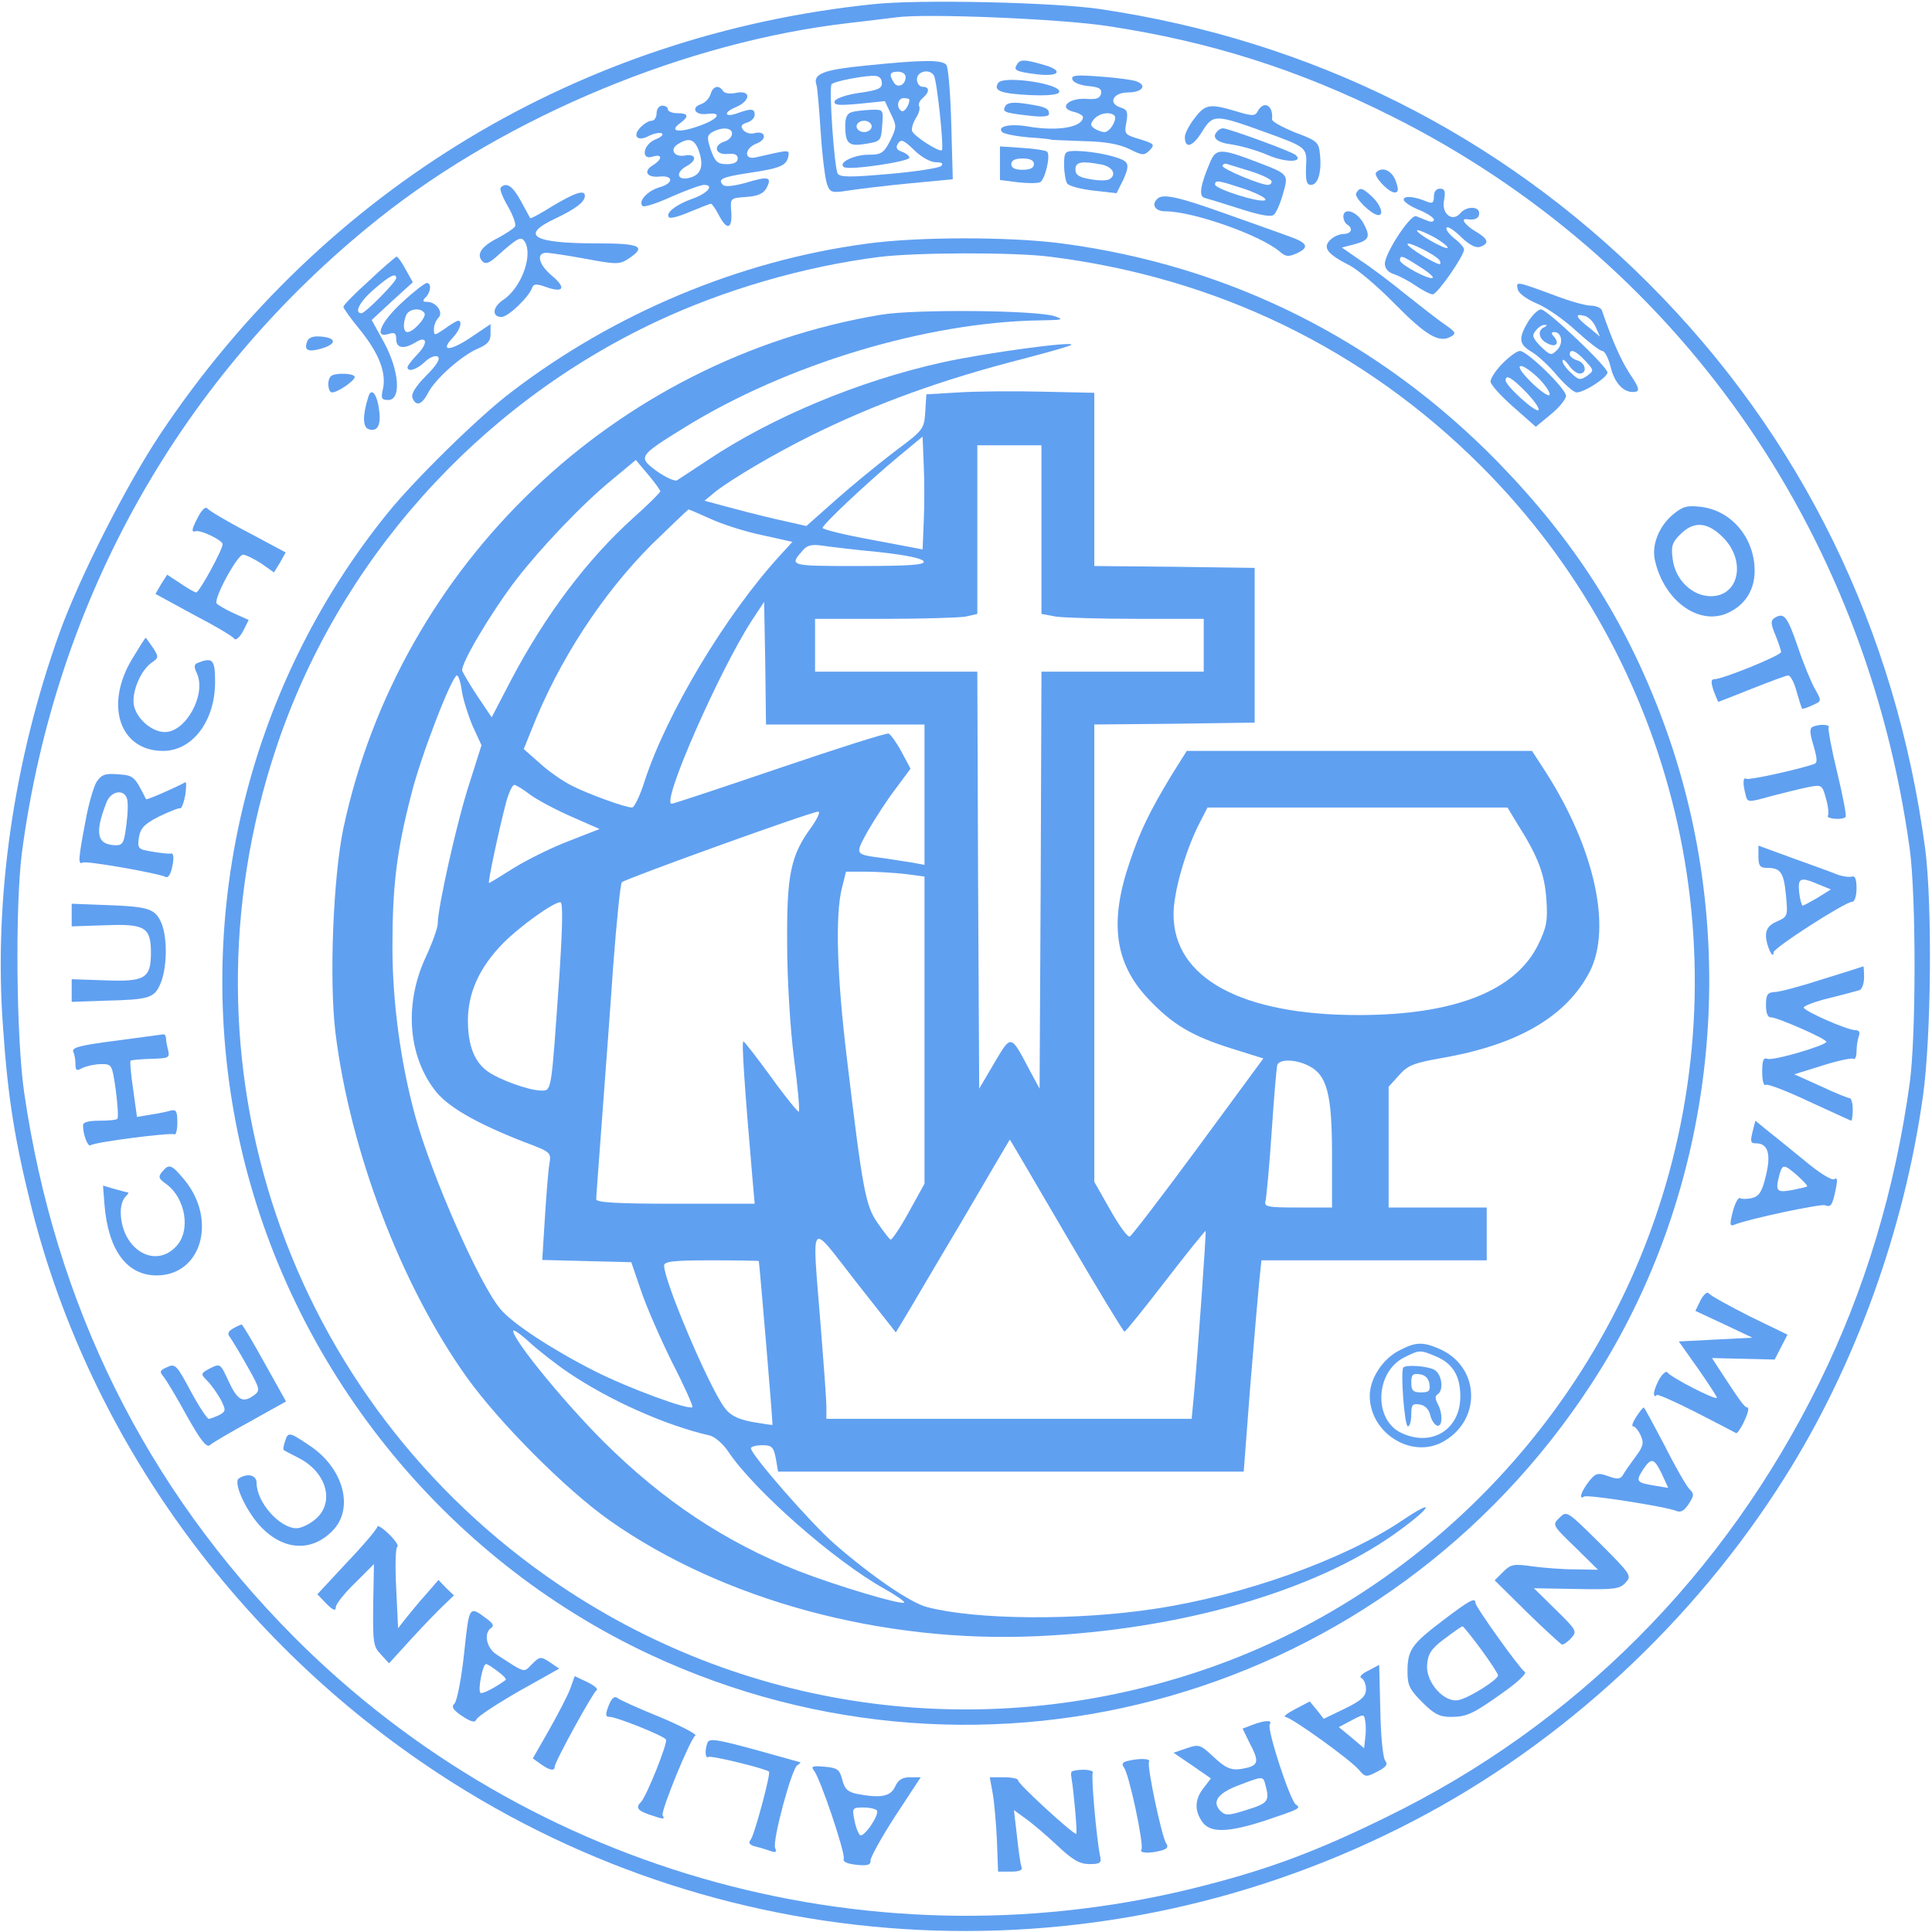 <?xml version="1.0" standalone="no"?>
<!DOCTYPE svg PUBLIC "-//W3C//DTD SVG 20010904//EN"
 "http://www.w3.org/TR/2001/REC-SVG-20010904/DTD/svg10.dtd">
<svg version="1.0" xmlns="http://www.w3.org/2000/svg"
 width="512pt" height="512pt" viewBox="0 0 512 512"
 preserveAspectRatio="xMidYMid meet">
<g transform="translate(0,512) scale(0.1,-0.1)" fill="#60A0F1" stroke="none">
<path d="M2315 5109 c-777 -80 -1456 -489 -1890 -1139 -90 -135 -215 -381
-268 -529 -121 -338 -174 -704 -149 -1043 13 -191 32 -304 77 -484 154 -605
544 -1145 1080 -1496 772 -506 1758 -553 2582 -123 394 205 743 528 983 910
185 293 316 653 366 1010 22 156 25 507 6 655 -77 580 -328 1094 -733 1499
-395 395 -893 644 -1454 727 -123 18 -478 26 -600 13z m620 -58 c272 -41 508
-116 755 -240 750 -376 1254 -1089 1371 -1941 17 -124 17 -496 0 -620 -39
-283 -119 -550 -240 -795 -250 -508 -646 -906 -1146 -1150 -179 -88 -305 -136
-480 -181 -865 -225 -1787 26 -2417 659 -392 395 -632 879 -714 1442 -21 145
-24 493 -6 635 89 672 422 1264 947 1682 341 271 817 468 1245 517 52 6 109
13 125 15 77 11 437 -4 560 -23z"/>
<path d="M2292 4946 c-111 -11 -139 -22 -128 -52 2 -6 7 -62 11 -125 4 -63 12
-125 17 -138 8 -21 12 -23 56 -16 26 4 99 13 162 19 l115 11 -4 145 c-2 80 -8
151 -13 158 -12 14 -59 14 -216 -2z m108 -30 c0 -21 -21 -31 -31 -15 -14 22
-11 29 11 29 11 0 20 -6 20 -14z m75 4 c8 -13 27 -192 21 -198 -7 -6 -74 37
-79 51 -2 7 3 22 10 34 8 12 12 26 9 31 -3 6 1 15 9 22 19 16 19 30 0 30 -8 0
-15 9 -15 20 0 21 33 29 45 10z m-138 -19 c1 -15 -9 -20 -59 -27 -36 -5 -63
-15 -66 -22 -3 -11 10 -12 65 -7 l68 7 16 -34 c16 -32 15 -36 -2 -71 -17 -33
-24 -37 -57 -37 -40 0 -83 -22 -65 -33 14 -9 173 15 173 25 0 5 -9 12 -20 16
-14 5 -17 11 -10 22 8 12 15 9 43 -18 18 -18 43 -32 57 -32 16 0 21 -3 14 -10
-5 -5 -67 -15 -138 -21 -101 -9 -130 -9 -136 1 -9 15 -24 229 -16 237 7 7 71
20 106 22 18 1 26 -4 27 -18z m73 -45 c0 -15 -14 -35 -21 -30 -15 9 -10 34 6
34 8 0 15 -2 15 -4z"/>
<path d="M2258 4823 c-13 -3 -18 -14 -18 -36 0 -48 9 -56 55 -48 39 6 40 8 43
49 3 42 3 42 -30 41 -18 -1 -41 -3 -50 -6z m52 -38 c0 -8 -9 -15 -20 -15 -11
0 -20 7 -20 15 0 8 9 15 20 15 11 0 20 -7 20 -15z"/>
<path d="M2695 4949 c-10 -15 -3 -19 54 -26 61 -7 70 11 14 26 -48 14 -60 14
-68 0z"/>
<path d="M2842 4909 c3 -8 21 -15 42 -17 29 -3 36 -7 34 -20 -3 -13 -13 -16
-39 -14 -47 3 -75 -24 -35 -34 14 -3 26 -10 26 -14 0 -27 -66 -39 -147 -25
-46 8 -82 0 -67 -15 5 -5 36 -11 69 -14 33 -2 60 -5 60 -6 0 -1 38 -2 85 -4
59 -1 96 -8 123 -21 34 -17 39 -18 54 -3 14 15 12 17 -26 29 -41 12 -42 14
-36 45 5 27 2 34 -15 39 -35 11 -20 40 19 40 37 0 52 18 24 29 -9 4 -53 10
-96 13 -66 5 -79 4 -75 -8z m111 -95 c9 -9 -11 -44 -26 -44 -7 0 -18 4 -26 9
-12 8 -12 12 -2 25 14 16 42 21 54 10z"/>
<path d="M2645 4900 c-13 -21 8 -28 84 -32 49 -2 76 1 78 8 7 22 -149 45 -162
24z"/>
<path d="M1883 4870 c-3 -10 -14 -22 -25 -26 -28 -9 -16 -30 15 -26 45 6 30
-15 -24 -33 -52 -18 -77 -13 -46 9 24 18 21 26 -8 26 -14 0 -25 5 -25 10 0 6
-7 10 -15 10 -8 0 -15 -9 -15 -20 0 -11 -6 -20 -13 -20 -8 0 -22 -9 -31 -19
-21 -23 -5 -37 24 -21 12 6 26 9 33 7 7 -3 0 -10 -15 -16 -34 -13 -41 -57 -8
-46 26 8 26 -7 0 -23 -26 -16 -16 -33 17 -30 38 4 39 -17 2 -28 -33 -9 -59
-38 -46 -50 3 -4 38 7 77 25 39 17 77 31 86 31 28 0 9 -23 -32 -37 -42 -15
-72 -38 -61 -49 3 -4 29 3 56 15 27 11 52 21 55 21 3 0 12 -13 21 -30 21 -41
36 -38 33 8 -3 37 -3 37 39 40 31 2 46 9 54 23 16 30 6 33 -53 15 -33 -9 -56
-12 -62 -6 -15 15 -3 21 71 32 80 12 97 19 102 43 3 19 6 19 -86 -2 -33 -8
-30 25 3 37 28 11 23 35 -7 27 -10 -3 -23 1 -29 8 -8 10 -6 15 9 20 12 3 21
13 21 21 0 16 -9 17 -43 5 -36 -14 -43 0 -7 15 40 17 41 46 1 38 -16 -4 -32
-1 -35 5 -11 17 -27 13 -33 -9z m57 -104 c0 -8 -9 -18 -20 -21 -31 -10 -25
-36 8 -33 19 2 27 -2 27 -12 0 -10 -10 -15 -29 -15 -24 0 -31 6 -42 37 -11 33
-11 39 4 48 25 14 52 12 52 -4z m-89 -43 c15 -41 8 -66 -23 -74 -34 -9 -39 14
-8 31 28 15 25 33 -4 28 -30 -6 -43 17 -18 31 28 17 42 12 53 -16z"/>
<path d="M2665 4840 c-10 -16 -5 -19 58 -26 38 -5 57 -3 57 4 0 15 -9 19 -61
27 -32 5 -49 3 -54 -5z"/>
<path d="M3166 4807 c-15 -19 -26 -41 -26 -50 0 -32 20 -27 45 13 30 48 34 48
170 -1 110 -40 109 -40 106 -93 -1 -36 2 -46 13 -46 19 0 29 34 24 81 -3 32
-7 36 -66 58 -34 14 -62 29 -61 35 4 37 -22 51 -38 21 -7 -13 -14 -13 -57 0
-70 21 -82 19 -110 -18z"/>
<path d="M3227 4773 c-18 -17 -3 -31 38 -36 25 -4 68 -16 95 -28 46 -20 95
-20 74 0 -9 9 -179 71 -193 71 -4 0 -11 -3 -14 -7z"/>
<path d="M2650 4688 l0 -45 47 -6 c26 -3 52 -3 59 0 13 5 29 71 19 81 -3 3
-32 8 -65 10 l-60 4 0 -44z m90 -3 c0 -10 -10 -15 -30 -15 -20 0 -30 5 -30 15
0 10 10 15 30 15 20 0 30 -5 30 -15z"/>
<path d="M2820 4683 c0 -21 4 -43 8 -49 4 -7 35 -15 69 -19 l62 -7 18 36 c12
27 14 39 6 47 -13 13 -82 28 -130 29 -31 0 -33 -2 -33 -37z m99 1 c30 -6 41
-27 21 -39 -6 -4 -29 -4 -50 0 -30 5 -40 11 -40 26 0 20 16 23 69 13z"/>
<path d="M3206 4688 c-25 -59 -29 -87 -15 -92 8 -2 50 -15 94 -29 53 -17 83
-23 91 -16 6 5 17 30 24 55 15 53 16 52 -70 85 -97 37 -108 36 -124 -3z m112
-23 c28 -9 52 -21 52 -26 0 -5 -4 -9 -10 -9 -20 0 -120 42 -120 50 0 5 6 8 13
5 6 -2 36 -11 65 -20z m-19 -46 c34 -12 59 -25 54 -29 -9 -10 -133 29 -133 41
0 13 9 11 79 -12z"/>
<path d="M3647 4663 c-9 -8 32 -53 49 -53 10 0 11 7 3 30 -10 28 -36 40 -52
23z"/>
<path d="M1327 4623 c-4 -3 5 -26 19 -50 14 -24 22 -48 19 -53 -4 -6 -24 -19
-46 -31 -44 -22 -58 -44 -40 -62 8 -8 18 -4 38 14 56 50 64 54 74 38 22 -36
-10 -123 -58 -154 -28 -19 -30 -45 -4 -45 18 0 74 54 82 79 3 9 13 9 37 0 46
-16 53 -2 15 30 -36 30 -43 61 -15 61 9 0 56 -7 105 -16 80 -15 89 -15 112 0
50 33 32 41 -82 41 -171 0 -207 21 -111 66 53 25 78 44 78 60 0 17 -25 9 -84
-26 -32 -20 -59 -35 -61 -33 -1 2 -12 22 -25 46 -22 40 -38 50 -53 35z"/>
<path d="M3594 4608 c-7 -10 41 -58 59 -58 15 0 6 27 -16 48 -27 25 -33 27
-43 10z"/>
<path d="M3800 4599 c0 -16 -4 -19 -17 -14 -35 15 -63 17 -63 6 0 -6 18 -18
40 -27 22 -9 40 -21 40 -26 0 -6 -8 -7 -17 -3 -10 4 -23 9 -30 12 -15 6 -83
-98 -83 -126 0 -12 9 -23 23 -27 12 -4 38 -17 57 -30 19 -13 40 -24 47 -24 12
0 83 102 83 119 0 5 -12 19 -27 30 -14 12 -23 24 -19 28 3 4 21 -8 39 -26 22
-21 39 -29 50 -25 25 9 21 21 -13 41 -27 16 -41 35 -22 32 20 -3 32 2 32 16 0
19 -34 19 -50 0 -21 -25 -51 -1 -43 35 4 23 2 30 -11 30 -10 0 -16 -8 -16 -21z
m5 -110 c20 -12 34 -24 31 -26 -2 -3 -24 7 -48 21 -24 14 -38 26 -31 26 6 0
28 -10 48 -21z m10 -59 c3 -5 3 -10 0 -10 -12 0 -85 45 -85 53 0 9 76 -29 85
-43z m-54 -16 c23 -14 39 -28 36 -30 -7 -8 -87 35 -87 46 0 15 6 13 51 -16z"/>
<path d="M3067 4593 c-17 -16 -5 -33 21 -33 74 0 255 -64 305 -108 14 -12 22
-13 42 -4 36 16 31 28 -17 45 -24 9 -101 36 -171 61 -123 44 -166 54 -180 39z"/>
<path d="M3560 4546 c0 -8 5 -18 10 -21 17 -10 11 -25 -9 -25 -11 0 -27 -7
-36 -16 -20 -20 -8 -37 49 -66 23 -11 78 -58 123 -104 82 -83 117 -104 148
-86 15 8 13 12 -16 32 -19 13 -65 49 -104 80 -38 31 -92 72 -120 90 l-49 34
31 8 c42 11 46 20 26 57 -18 32 -53 42 -53 17z"/>
<path d="M2295 4474 c-335 -45 -667 -184 -940 -393 -85 -64 -256 -232 -328
-321 -377 -466 -521 -1082 -391 -1669 132 -592 539 -1100 1087 -1356 894 -417
1953 -113 2494 717 335 513 406 1181 188 1763 -98 261 -232 471 -434 679 -316
324 -711 522 -1158 581 -138 18 -382 18 -518 -1z m485 -34 c444 -55 835 -245
1145 -555 516 -516 698 -1278 469 -1970 -186 -564 -632 -1020 -1189 -1215
-581 -203 -1215 -123 -1722 219 -723 488 -1028 1386 -752 2216 164 496 534
910 1009 1133 179 84 391 146 590 171 95 12 353 13 450 1z"/>
<path d="M2335 4286 c-707 -118 -1276 -663 -1425 -1361 -27 -129 -38 -402 -21
-542 39 -314 174 -669 348 -913 87 -121 262 -297 378 -379 301 -212 724 -326
1134 -307 379 17 731 118 947 271 98 70 114 99 19 35 -153 -103 -421 -199
-658 -234 -205 -31 -470 -29 -600 5 -44 11 -150 84 -246 168 -62 54 -221 236
-221 253 0 4 13 8 30 8 25 0 30 -4 36 -35 l6 -35 617 0 617 0 17 223 c10 122
21 248 24 280 l6 57 298 0 299 0 0 70 0 70 -130 0 -130 0 0 160 0 160 28 31
c23 26 39 32 112 45 203 35 331 110 393 229 59 116 13 326 -116 528 l-37 57
-458 0 -457 0 -42 -67 c-56 -93 -82 -146 -109 -227 -55 -160 -40 -269 49 -363
64 -68 116 -99 222 -132 l83 -26 -172 -234 c-95 -129 -177 -236 -182 -238 -6
-2 -29 30 -52 71 l-42 74 0 606 0 606 213 2 212 3 0 205 0 205 -212 3 -213 2
0 230 0 229 -137 3 c-76 2 -176 1 -223 -2 l-85 -5 -3 -47 c-3 -45 -5 -48 -79
-103 -42 -32 -112 -89 -156 -128 l-80 -71 -53 12 c-29 6 -90 21 -135 33 l-82
22 29 24 c42 33 155 100 254 149 172 85 349 149 565 204 65 17 121 33 124 36
11 11 -226 -21 -340 -46 -222 -49 -452 -145 -623 -259 -39 -26 -76 -50 -82
-54 -6 -3 -30 8 -53 24 -51 38 -50 40 73 116 271 168 644 280 944 284 59 1 63
2 37 11 -49 16 -369 19 -460 4z m113 -549 l-3 -73 -132 25 c-73 13 -133 28
-133 32 0 9 118 120 201 189 l64 53 3 -76 c2 -42 2 -110 0 -150z m312 -21 l0
-223 38 -7 c20 -3 117 -6 215 -6 l177 0 0 -70 0 -70 -215 0 -215 0 -2 -552 -3
-553 -27 50 c-50 95 -48 94 -93 18 l-40 -68 -3 553 -2 552 -215 0 -215 0 0 70
0 70 184 0 c101 0 198 3 215 6 l31 7 0 223 0 224 85 0 85 0 0 -224z m-1010
102 c0 -3 -31 -34 -69 -68 -122 -109 -235 -258 -327 -433 l-51 -98 -37 55
c-20 30 -38 61 -41 68 -6 16 75 153 143 242 65 84 174 199 252 263 l65 54 32
-38 c18 -21 32 -41 33 -45z m133 -73 c30 -14 92 -34 136 -43 l81 -18 -32 -35
c-145 -158 -302 -421 -360 -600 -12 -38 -27 -69 -33 -69 -18 0 -117 36 -160
58 -22 11 -60 37 -83 58 l-44 39 21 52 c72 183 187 359 319 491 52 50 95 92
97 92 1 0 27 -11 58 -25z m446 -88 c73 -8 116 -17 119 -25 3 -9 -37 -12 -173
-12 -185 0 -184 0 -147 42 11 13 24 16 51 12 20 -3 87 -11 150 -17z m-89 -457
l210 0 0 -186 0 -186 -32 6 c-18 3 -53 8 -78 12 -76 10 -75 8 -40 72 18 31 50
81 73 111 l40 54 -24 45 c-13 24 -29 46 -34 48 -6 2 -135 -39 -288 -91 -153
-52 -282 -95 -287 -95 -29 0 126 352 212 485 l33 50 3 -162 2 -163 210 0z
m-1016 88 c4 -24 17 -65 29 -93 l23 -50 -32 -101 c-32 -97 -84 -329 -84 -372
0 -11 -14 -50 -31 -87 -57 -121 -49 -257 21 -351 32 -45 110 -90 238 -140 72
-27 73 -28 68 -58 -3 -17 -8 -81 -12 -143 l-7 -112 118 -3 118 -3 25 -73 c13
-40 50 -125 82 -190 33 -64 57 -118 55 -121 -9 -9 -172 51 -260 96 -109 55
-218 126 -249 164 -55 65 -180 348 -225 509 -39 141 -61 304 -61 450 0 162 11
254 50 405 26 104 108 315 121 315 4 0 10 -19 13 -42z m181 -274 c19 -14 68
-40 109 -58 l75 -33 -82 -32 c-45 -17 -111 -50 -145 -71 -35 -22 -64 -40 -66
-40 -4 0 26 140 45 213 7 26 17 47 22 47 4 0 24 -12 42 -26z m2616 -77 c55
-87 72 -132 77 -199 4 -58 1 -75 -22 -122 -60 -122 -222 -186 -476 -186 -310
0 -490 98 -490 267 0 57 30 164 66 236 l24 47 398 0 397 0 26 -43z m-1870 -8
c-56 -76 -66 -126 -65 -309 0 -92 8 -226 18 -303 10 -76 16 -141 13 -143 -2
-2 -35 38 -73 91 -38 52 -71 95 -74 95 -5 0 3 -119 24 -362 l6 -68 -210 0
c-152 0 -210 3 -210 12 0 6 7 99 15 207 8 108 22 293 30 411 9 118 19 218 23
222 9 9 502 187 520 187 7 1 -1 -17 -17 -40z m247 -125 l52 -7 0 -407 0 -407
-42 -76 c-23 -42 -45 -74 -48 -72 -4 2 -19 22 -35 45 -31 45 -39 86 -80 430
-27 220 -32 384 -14 456 l11 44 52 0 c28 0 75 -3 104 -6z m-915 -261 c-23
-327 -20 -313 -51 -313 -32 1 -110 29 -140 51 -35 25 -52 69 -52 135 0 73 31
141 93 204 42 43 133 109 152 109 7 1 6 -59 -2 -186z m1986 -248 c48 -24 61
-76 61 -235 l0 -140 -91 0 c-81 0 -90 2 -85 18 2 9 10 91 16 182 6 91 13 171
15 178 6 16 50 15 84 -3z m-643 -450 c82 -140 151 -254 154 -254 3 0 52 61
109 135 57 74 105 133 106 132 2 -3 -20 -316 -31 -435 l-6 -63 -484 0 -484 0
0 33 c0 17 -7 113 -15 212 -23 292 -33 280 92 120 l107 -136 23 38 c13 21 80
136 151 255 70 120 128 218 128 218 1 0 68 -115 150 -255z m-815 -67 c2 -12
38 -433 36 -434 -1 -1 -26 3 -55 8 -40 8 -58 18 -73 39 -43 60 -159 334 -159
375 0 11 23 14 125 14 69 0 125 -1 126 -2z m-504 -296 c108 -73 258 -140 373
-166 14 -3 36 -22 50 -43 69 -103 282 -290 413 -363 32 -18 56 -35 53 -37 -7
-7 -181 45 -281 84 -194 77 -357 185 -516 343 -105 105 -239 269 -239 293 0 5
19 -8 43 -30 23 -21 70 -58 104 -81z"/>
<path d="M3710 1542 c-45 -22 -80 -75 -80 -121 0 -97 107 -166 190 -124 108
56 104 202 -7 249 -42 18 -61 18 -103 -4z m94 -16 c46 -19 66 -52 66 -107 0
-87 -75 -134 -155 -97 -76 34 -71 163 7 201 40 20 41 20 82 3z"/>
<path d="M3719 1496 c-8 -8 3 -156 12 -156 5 0 9 14 9 31 0 26 3 30 22 27 14
-2 24 -12 28 -27 3 -14 11 -26 18 -29 15 -5 16 32 2 58 -7 13 -7 21 0 25 17
11 11 54 -9 65 -19 10 -74 14 -82 6z m69 -43 c3 -19 -1 -23 -22 -23 -21 0 -26
5 -26 26 0 21 4 25 23 22 14 -2 23 -11 25 -25z"/>
<path d="M978 4376 c-38 -34 -68 -65 -68 -69 0 -4 20 -32 44 -61 50 -62 70
-113 61 -156 -6 -26 -4 -30 14 -30 35 0 29 78 -11 152 l-33 60 54 50 55 50
-19 34 c-10 19 -21 34 -24 34 -3 -1 -36 -29 -73 -64z m72 7 c0 -10 -82 -93
-92 -93 -21 0 -4 32 34 64 40 35 58 44 58 29z"/>
<path d="M1066 4319 c-57 -52 -76 -97 -36 -84 16 5 20 2 20 -14 0 -24 20 -27
50 -9 31 20 36 0 7 -30 -15 -16 -27 -31 -27 -35 0 -14 24 -7 46 14 12 12 28
18 34 14 8 -5 -2 -22 -30 -50 -28 -28 -41 -49 -37 -59 9 -24 25 -19 41 12 19
38 90 100 132 118 26 11 34 20 34 39 l0 26 -52 -35 c-55 -37 -83 -38 -49 -2
20 21 28 46 15 46 -3 0 -19 -9 -35 -21 -28 -19 -29 -19 -29 -2 0 11 5 24 12
31 14 14 -6 42 -30 42 -12 0 -13 3 -4 12 14 14 16 38 3 38 -5 0 -35 -23 -65
-51z m59 -29 c6 -10 -29 -50 -45 -50 -11 0 -13 20 -4 44 7 18 39 22 49 6z"/>
<path d="M4022 4354 c2 -11 22 -26 50 -38 27 -11 74 -44 105 -73 32 -29 63
-53 69 -53 7 0 17 -20 23 -45 11 -44 38 -69 66 -63 11 2 7 14 -15 46 -24 37
-45 83 -75 170 -2 6 -16 12 -29 12 -14 0 -56 12 -93 26 -105 39 -106 39 -101
18z m207 -101 l11 -25 -29 24 c-35 27 -39 38 -12 31 10 -2 24 -16 30 -30z"/>
<path d="M4050 4268 c-27 -45 -25 -61 10 -81 16 -10 47 -38 67 -63 21 -24 44
-44 51 -44 21 0 82 40 82 53 0 15 -160 167 -176 167 -8 0 -23 -15 -34 -32z
m43 -15 c-19 -7 -16 -31 6 -42 23 -13 35 -3 20 16 -9 9 -8 13 0 13 20 0 25
-31 7 -48 -15 -15 -18 -14 -43 10 -22 23 -24 29 -13 42 7 9 18 16 24 15 7 0 6
-2 -1 -6z m108 -89 c23 -25 24 -26 5 -40 -18 -12 -22 -12 -43 8 -13 12 -23 26
-22 32 0 6 7 1 16 -11 8 -13 22 -23 29 -23 21 0 17 28 -6 35 -11 3 -20 11 -20
16 0 16 16 10 41 -17z"/>
<path d="M814 4215 c-9 -23 2 -29 37 -19 41 12 42 28 1 32 -22 2 -34 -2 -38
-13z"/>
<path d="M3982 4157 c-18 -18 -32 -40 -32 -48 0 -8 27 -38 60 -67 l60 -53 40
33 c22 18 40 40 40 49 0 19 -103 119 -122 119 -8 0 -28 -15 -46 -33z m98 -42
c18 -19 30 -38 26 -42 -3 -4 -26 12 -49 35 -26 26 -36 42 -26 42 8 0 30 -16
49 -35z m-35 -35 c21 -22 36 -43 32 -47 -8 -7 -87 65 -87 79 0 17 17 7 55 -32z"/>
<path d="M877 4123 c-11 -10 -8 -43 3 -43 15 0 60 31 60 41 0 10 -53 12 -63 2z"/>
<path d="M976 4068 c-15 -47 -15 -79 0 -85 25 -9 35 11 28 55 -6 41 -21 55
-28 30z"/>
<path d="M526 3752 c-18 -34 -20 -43 -8 -40 13 5 72 -24 72 -34 0 -15 -62
-128 -70 -128 -4 0 -23 11 -42 24 l-35 23 -16 -25 -15 -26 101 -55 c56 -29
105 -58 108 -64 4 -5 14 4 23 20 l15 30 -40 18 c-22 10 -42 22 -45 26 -8 13
55 129 70 129 7 0 29 -11 48 -23 l34 -24 16 26 15 27 -101 54 c-56 29 -104 58
-107 63 -4 5 -14 -4 -23 -21z"/>
<path d="M4433 3756 c-37 -31 -57 -82 -47 -122 24 -105 114 -171 189 -140 48
20 75 61 75 113 0 88 -62 161 -144 170 -35 4 -47 1 -73 -21z m133 -60 c62 -62
43 -156 -32 -156 -49 0 -94 43 -101 97 -5 35 -2 45 20 67 36 36 72 33 113 -8z"/>
<path d="M4702 3482 c-10 -7 -9 -16 3 -45 8 -20 15 -40 15 -45 0 -9 -155 -72
-177 -72 -9 0 -9 -8 -2 -30 6 -16 12 -30 13 -30 1 0 41 16 89 35 48 19 91 35
96 35 6 0 16 -19 22 -42 7 -24 13 -44 15 -46 1 -1 13 2 27 9 25 11 25 11 7 43
-10 17 -31 68 -46 113 -28 81 -36 91 -62 75z"/>
<path d="M351 3375 c-75 -123 -34 -245 81 -245 78 0 138 79 138 183 0 58 -6
66 -44 51 -12 -4 -13 -10 -4 -29 25 -55 -29 -155 -85 -155 -34 0 -74 34 -82
70 -7 34 17 93 47 114 19 13 19 15 3 40 -10 14 -18 26 -19 26 -1 0 -17 -25
-35 -55z"/>
<path d="M4804 3194 c-9 -4 -8 -17 2 -50 10 -35 11 -46 1 -49 -45 -15 -172
-43 -179 -39 -9 6 -10 -12 -2 -42 5 -21 6 -21 67 -4 34 9 79 20 99 24 36 7 37
6 47 -30 6 -21 8 -41 5 -46 -5 -8 39 -12 47 -3 3 2 -7 55 -22 117 -15 61 -25
116 -23 120 5 8 -23 10 -42 2z"/>
<path d="M256 3048 c-8 -13 -22 -61 -30 -107 -18 -95 -20 -114 -7 -107 8 6
204 -29 220 -38 5 -3 11 4 15 17 8 30 7 47 -1 45 -5 -1 -26 1 -49 5 -38 6 -40
8 -36 37 4 25 14 36 53 56 27 13 52 23 56 22 4 -2 10 14 14 35 3 21 3 36 0 34
-27 -15 -103 -48 -104 -45 -31 62 -33 63 -74 66 -35 3 -44 -1 -57 -20z m80
-43 c4 -9 3 -40 -1 -70 -6 -48 -9 -55 -28 -55 -50 1 -57 31 -25 113 11 30 45
37 54 12z"/>
<path d="M4660 2850 c0 -24 4 -30 23 -30 36 0 44 -12 50 -72 5 -56 5 -57 -24
-70 -21 -9 -29 -20 -29 -38 0 -24 20 -67 20 -44 0 12 190 134 208 134 7 0 12
15 12 36 0 24 -4 34 -12 31 -7 -2 -24 0 -38 5 -14 6 -67 25 -117 43 l-93 34 0
-29z m160 -74 l32 -13 -35 -22 c-19 -11 -37 -21 -40 -21 -2 0 -7 16 -9 35 -4
39 3 42 52 21z"/>
<path d="M190 2695 l0 -30 89 3 c105 4 121 -5 121 -73 0 -68 -16 -77 -121 -73
l-89 3 0 -30 0 -30 87 3 c121 3 132 7 149 47 18 45 18 128 -1 165 -17 33 -35
38 -157 42 l-78 3 0 -30z"/>
<path d="M4830 2525 c-58 -19 -115 -34 -127 -34 -19 -1 -23 -7 -23 -35 0 -21
5 -33 13 -32 14 1 146 -56 147 -65 0 -9 -141 -51 -156 -45 -11 4 -14 -4 -14
-35 0 -23 4 -38 10 -34 5 3 57 -17 116 -45 59 -27 109 -50 110 -50 2 0 4 14 4
30 0 17 -4 30 -9 30 -4 0 -39 14 -77 32 l-69 31 74 23 c41 13 78 21 83 18 4
-3 8 6 8 20 0 13 3 31 6 40 4 10 1 16 -9 16 -22 0 -137 51 -137 60 0 4 30 16
68 25 37 9 73 19 80 21 6 2 12 17 12 34 0 16 -1 30 -2 29 -2 -1 -50 -16 -108
-34z"/>
<path d="M307 2362 c-94 -12 -117 -18 -113 -29 4 -8 6 -23 6 -34 0 -16 3 -18
19 -9 11 5 33 10 49 10 29 0 29 -1 39 -70 5 -39 7 -73 4 -75 -2 -3 -24 -5 -48
-5 -28 0 -43 -4 -43 -12 0 -26 13 -58 20 -53 14 9 213 34 222 29 4 -3 8 11 8
31 0 30 -3 35 -17 32 -10 -3 -34 -8 -54 -11 l-36 -6 -10 72 c-6 40 -9 75 -7
77 2 2 26 4 54 5 46 1 50 3 46 21 -3 11 -6 26 -6 33 0 6 -3 11 -7 11 -5 -1
-61 -8 -126 -17z"/>
<path d="M4646 2127 c-8 -32 -8 -37 8 -37 31 0 40 -28 26 -85 -10 -43 -18 -55
-37 -60 -13 -3 -28 -3 -32 0 -5 2 -13 -14 -19 -36 -9 -36 -8 -40 6 -34 41 16
227 55 238 51 16 -6 20 -1 29 43 5 24 4 32 -4 26 -7 -4 -42 18 -82 52 -39 32
-84 68 -99 80 l-28 23 -6 -23z m118 -123 c15 -14 27 -26 25 -28 -2 -2 -21 -6
-41 -10 -40 -7 -44 -3 -32 42 8 28 12 27 48 -4z"/>
<path d="M430 2015 c-11 -13 -10 -18 8 -31 55 -38 69 -128 27 -169 -58 -59
-145 -2 -145 94 0 15 5 32 12 39 7 7 10 12 7 12 -2 0 -18 4 -35 9 l-31 9 4
-52 c10 -119 59 -186 138 -186 119 0 161 147 74 253 -34 41 -41 44 -59 22z"/>
<path d="M4507 1675 l-14 -29 75 -35 76 -36 -98 -5 -97 -5 51 -72 c27 -39 50
-74 50 -77 0 -9 -123 54 -131 67 -4 5 -15 -5 -24 -22 -9 -18 -14 -35 -11 -39
3 -3 6 -2 6 1 0 4 46 -16 103 -45 56 -29 105 -54 108 -56 3 -1 13 13 22 33 9
19 13 35 8 35 -8 0 -19 16 -76 103 l-18 28 83 -2 83 -2 17 33 17 33 -101 49
c-55 28 -104 55 -107 60 -4 6 -13 -1 -22 -17z"/>
<path d="M617 1599 c-12 -7 -15 -14 -8 -22 5 -7 26 -41 46 -77 34 -60 35 -65
19 -77 -30 -22 -44 -15 -68 36 -22 48 -22 48 -49 35 -26 -14 -26 -15 -7 -34
10 -10 26 -33 35 -49 14 -28 14 -31 -4 -41 -11 -5 -23 -10 -28 -10 -4 0 -26
33 -48 74 -37 69 -41 73 -62 63 -20 -9 -21 -12 -9 -26 7 -9 35 -55 61 -103 36
-64 52 -85 61 -78 6 6 54 34 107 63 l95 53 -57 102 c-31 56 -58 102 -61 102
-3 -1 -13 -5 -23 -11z"/>
<path d="M4336 1365 c-9 -14 -13 -25 -8 -25 5 0 14 -11 20 -24 9 -20 7 -29
-14 -57 -14 -19 -29 -40 -33 -48 -7 -11 -15 -12 -39 -3 -28 10 -34 8 -52 -15
-20 -26 -27 -49 -12 -39 9 6 218 -27 244 -38 12 -5 21 0 33 18 15 23 15 27 2
40 -8 8 -38 60 -66 116 -29 55 -53 100 -55 100 -2 0 -11 -11 -20 -25z m68
-151 l17 -37 -37 6 c-47 8 -50 11 -30 42 22 33 29 32 50 -11z"/>
<path d="M755 1299 c-4 -11 -5 -21 -3 -22 1 -1 20 -11 40 -21 74 -38 96 -118
44 -162 -15 -13 -38 -24 -50 -24 -45 0 -106 69 -106 120 0 21 -24 27 -47 12
-16 -10 19 -87 59 -129 60 -62 133 -66 188 -11 60 59 31 168 -61 228 -53 36
-56 36 -64 9z"/>
<path d="M4133 1098 c-20 -19 -19 -20 41 -78 l61 -60 -60 1 c-33 0 -85 4 -114
8 -49 7 -57 6 -78 -15 l-22 -22 85 -84 c47 -46 89 -84 93 -86 4 -1 15 6 25 17
16 18 14 21 -41 75 l-58 57 113 -2 c100 -2 115 0 130 17 17 18 14 22 -69 105
-86 85 -87 86 -106 67z"/>
<path d="M1000 1074 c0 -5 -36 -48 -80 -94 l-79 -85 24 -25 c18 -18 25 -20 25
-9 0 8 23 37 51 64 l50 50 -2 -108 c-1 -99 0 -110 20 -131 l22 -24 61 67 c33
36 72 76 86 89 l25 24 -21 20 -20 21 -32 -37 c-18 -20 -42 -49 -54 -64 l-21
-27 -5 105 c-3 58 -2 108 3 111 4 3 -6 18 -23 34 -16 16 -30 24 -30 19z"/>
<path d="M3823 825 c-83 -63 -93 -78 -93 -136 0 -35 6 -47 39 -80 31 -31 46
-39 75 -39 43 0 59 7 144 68 35 25 59 48 53 51 -13 8 -131 173 -131 183 0 16
-16 7 -87 -47z m102 -76 c25 -34 45 -65 45 -69 0 -11 -74 -58 -103 -65 -38
-10 -89 46 -85 93 2 29 11 43 46 69 24 18 45 33 48 33 2 0 24 -27 49 -61z"/>
<path d="M1230 739 c-7 -67 -19 -126 -25 -133 -10 -9 -5 -17 20 -34 25 -16 34
-18 38 -8 3 7 53 40 112 74 l107 60 -25 17 c-24 16 -27 15 -47 -5 -23 -23 -15
-26 -95 26 -26 17 -34 57 -13 70 7 5 5 11 -8 21 -52 39 -50 41 -64 -88z m90
-49 c14 -10 23 -20 20 -22 -25 -19 -63 -39 -67 -34 -7 7 6 76 15 76 4 0 18 -9
32 -20z"/>
<path d="M3625 692 c-17 -8 -24 -17 -17 -19 6 -3 12 -16 12 -29 0 -19 -11 -30
-56 -52 l-56 -27 -18 23 -19 23 -38 -20 c-21 -11 -33 -20 -27 -21 15 0 175
-115 196 -141 16 -19 19 -19 48 -4 23 12 29 19 21 29 -6 7 -12 67 -13 133 l-3
121 -30 -16z m-7 -178 l-3 -27 -33 28 -34 28 34 18 c32 17 33 17 36 -2 2 -10
2 -31 0 -45z"/>
<path d="M1512 647 c-6 -18 -32 -67 -56 -110 l-44 -77 21 -15 c24 -17 37 -19
37 -7 0 13 101 196 111 203 5 3 -6 12 -24 21 l-34 16 -11 -31z"/>
<path d="M1613 600 c-9 -24 -9 -30 3 -30 18 0 143 -50 149 -60 5 -9 -51 -149
-66 -165 -15 -15 -10 -23 22 -34 38 -13 42 -13 35 -2 -6 9 73 203 87 212 4 3
-38 25 -95 49 -57 23 -108 46 -113 51 -7 5 -15 -3 -22 -21z"/>
<path d="M3319 549 l-26 -10 18 -37 c25 -47 24 -58 -3 -66 -41 -10 -54 -7 -92
28 -35 33 -39 34 -71 23 l-35 -12 50 -34 49 -34 -19 -25 c-24 -30 -25 -60 -4
-90 21 -30 68 -29 169 4 89 30 94 32 79 42 -15 10 -77 199 -69 212 8 12 -11
12 -46 -1z m35 -161 c11 -41 6 -47 -49 -64 -50 -16 -57 -16 -71 -3 -23 24 -7
47 49 68 66 25 64 25 71 -1z"/>
<path d="M1875 502 c-8 -21 -6 -44 3 -38 8 4 151 -31 160 -39 5 -5 -39 -170
-49 -181 -7 -8 -2 -14 15 -18 13 -3 31 -9 40 -12 12 -4 15 -2 10 9 -7 20 44
210 59 219 7 4 10 8 7 8 -3 1 -58 16 -122 34 -96 26 -118 30 -123 18z"/>
<path d="M2987 453 c-12 -3 -15 -8 -9 -16 14 -16 54 -206 47 -218 -7 -10 19
-12 53 -3 15 4 19 10 13 18 -12 16 -52 206 -46 217 6 9 -26 10 -58 2z"/>
<path d="M2157 428 c17 -21 84 -220 79 -234 -3 -8 9 -13 34 -16 30 -3 38 0 37
12 0 8 29 61 66 118 l67 102 -29 0 c-20 0 -31 -7 -39 -25 -12 -26 -38 -31
-101 -19 -24 5 -33 13 -39 38 -7 27 -13 31 -47 34 -31 3 -37 1 -28 -10z m167
-106 c7 -12 -36 -74 -45 -65 -5 5 -12 23 -15 41 -6 30 -5 32 24 32 17 0 33 -4
36 -8z"/>
<path d="M2839 423 c-1 -5 0 -12 1 -18 5 -29 16 -145 12 -145 -10 0 -157 135
-154 142 1 4 -15 8 -37 8 l-38 0 8 -44 c4 -23 9 -80 11 -124 l3 -82 34 0 c23
0 32 4 28 13 -3 8 -8 44 -12 82 l-8 68 29 -21 c16 -11 54 -43 84 -71 42 -40
61 -51 87 -51 29 0 33 3 28 23 -9 44 -24 210 -19 219 3 4 -9 8 -25 8 -17 0
-32 -3 -32 -7z"/>
</g>
</svg>
